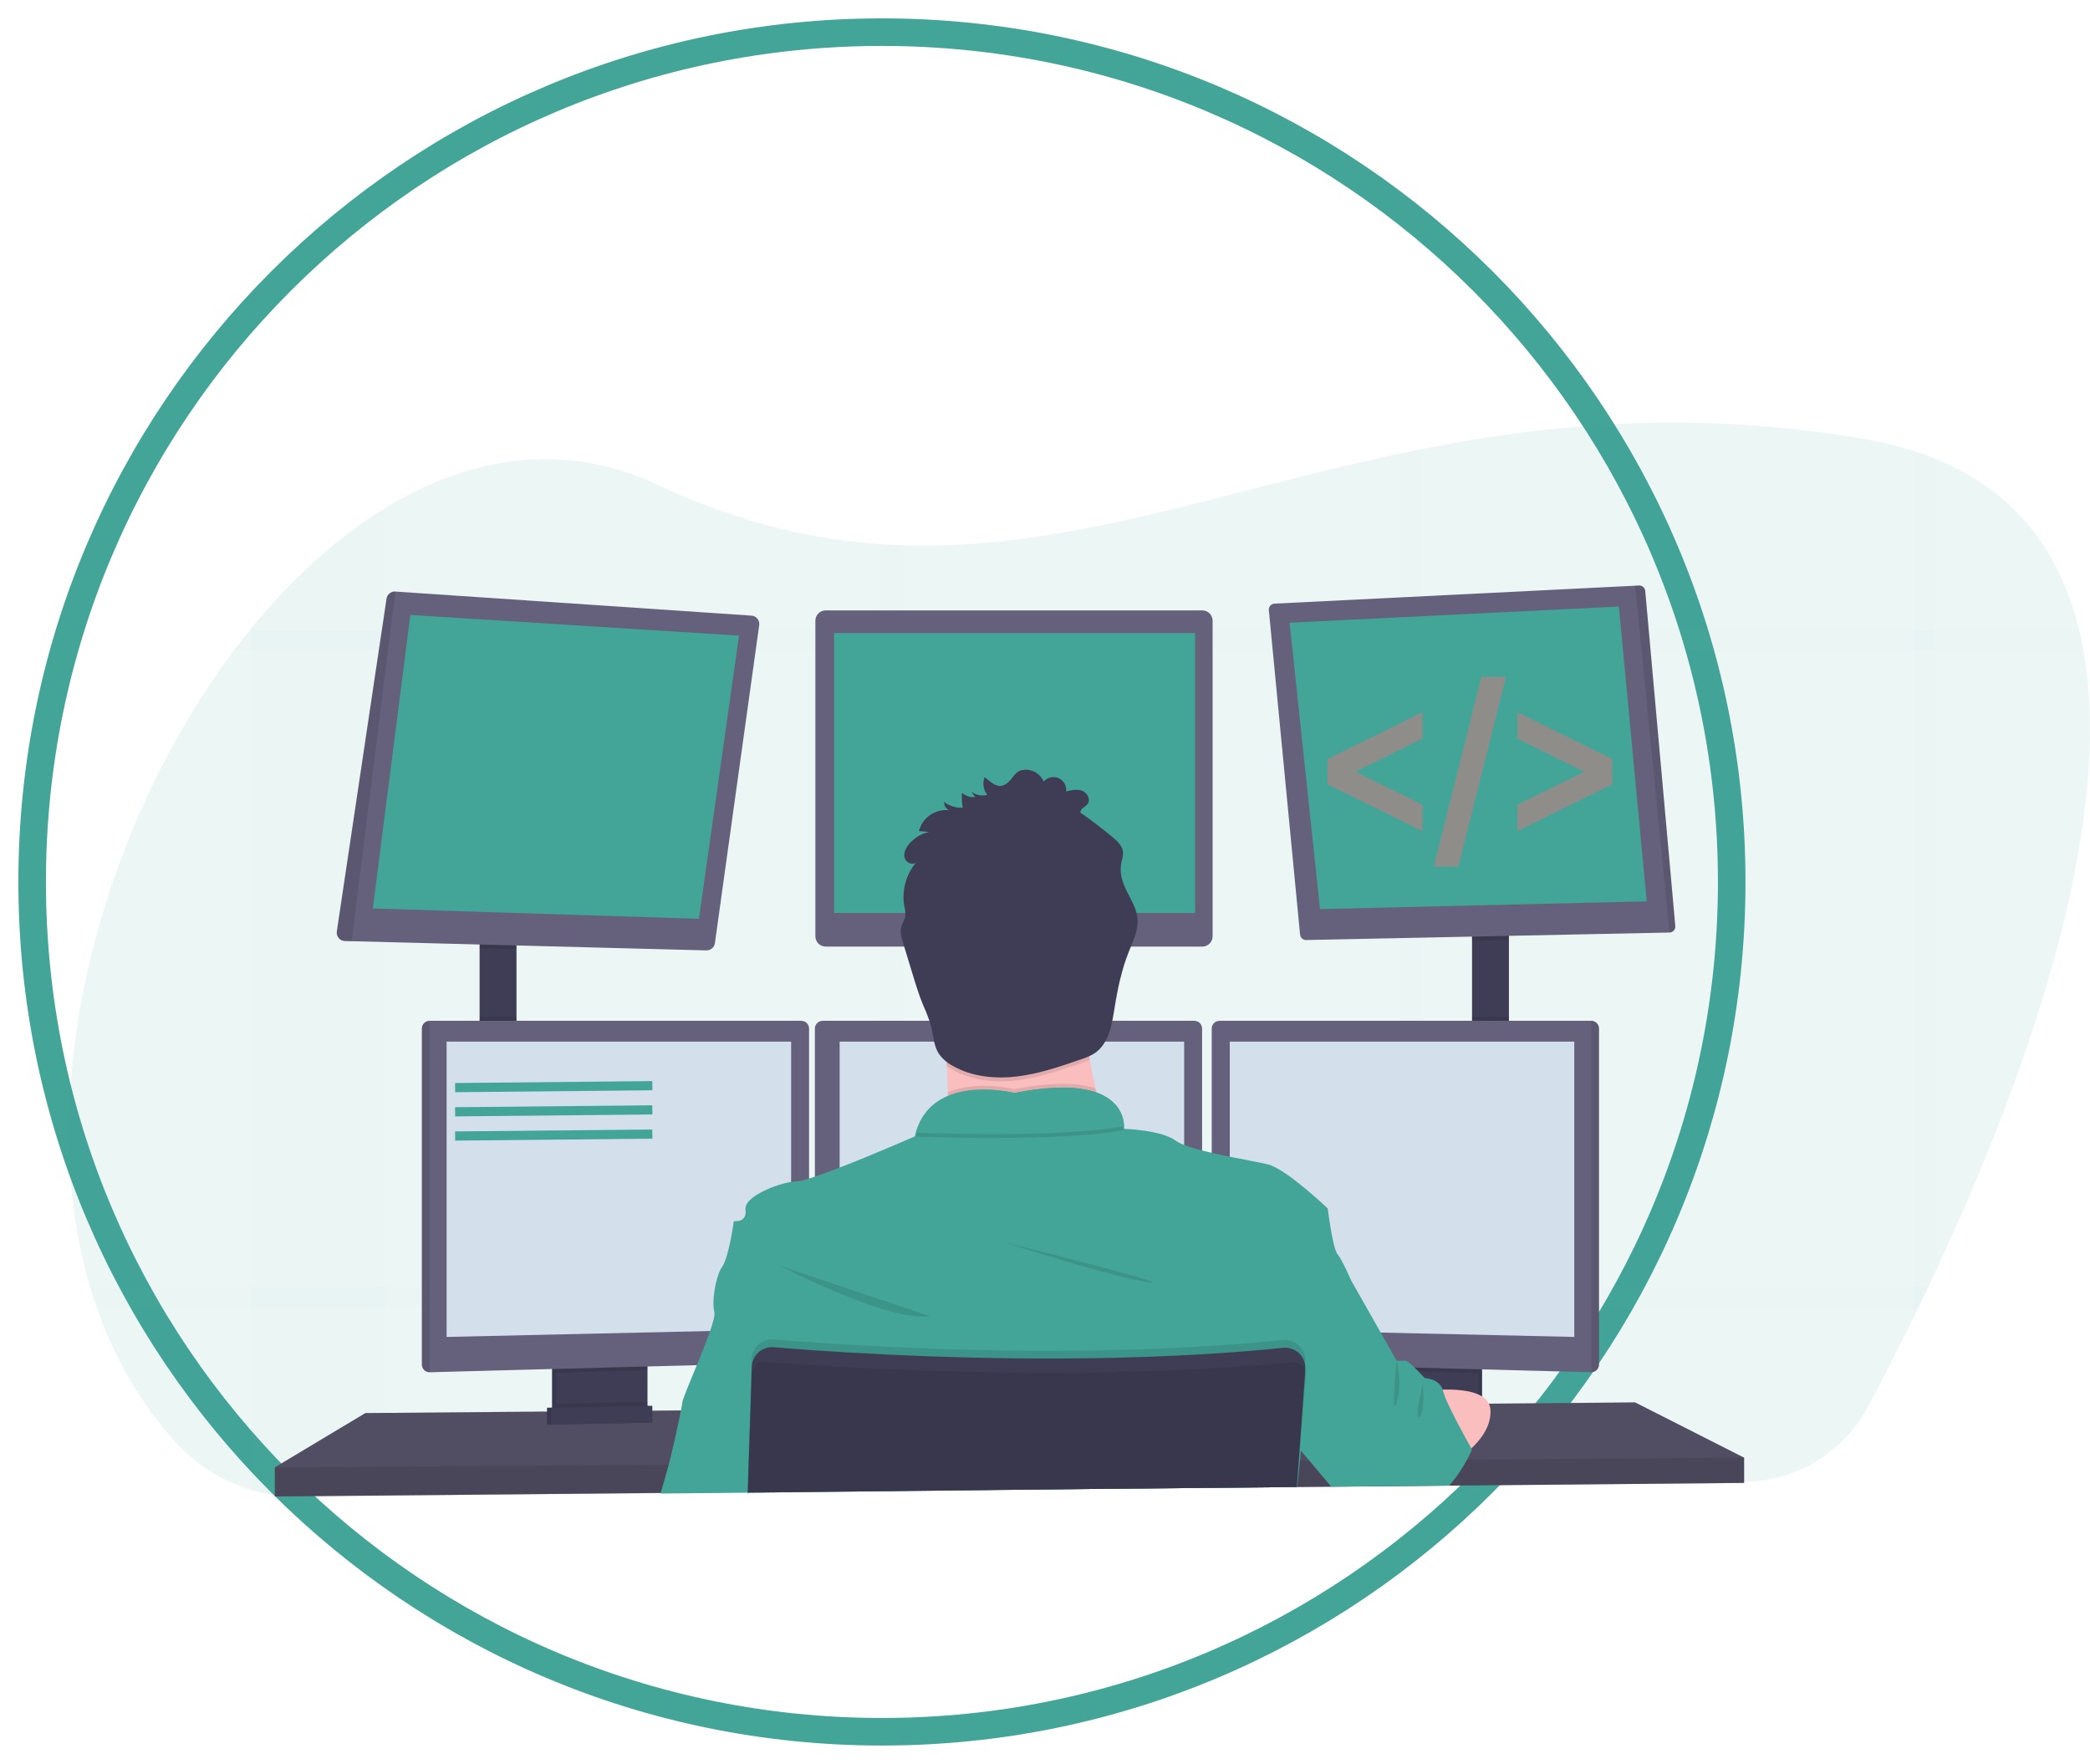 <svg width="455" height="384" viewBox="0 0 455 384" fill="none" xmlns="http://www.w3.org/2000/svg">
<g filter="url(#filter0_d)">
<path d="M377 188C377 290.173 294.173 373 192 373C89.827 373 7 290.173 7 188C7 85.827 89.827 3 192 3C294.173 3 377 85.827 377 188Z" stroke="#43A498" stroke-width="6"/>
</g>
<g clip-path="url(#clip0)">
<path opacity="0.1" d="M421.264 277.035C420.774 278.091 420.285 279.133 419.798 280.16C419.037 281.756 418.287 283.321 417.546 284.856C417.216 285.535 416.887 286.203 416.566 286.87C412.932 294.289 409.539 300.851 406.657 306.247C404.042 311.137 400.16 315.234 395.416 318.108C390.672 320.983 385.242 322.531 379.695 322.588L315.616 323.285H314.94L309.447 323.344L304.749 323.395L290.34 323.551H289.757L282.422 323.631H282.198L236.986 324.121L196.629 324.543L191.935 324.594L162.779 324.911H162.745L143.837 325.113H143.634L83.844 325.759L65.958 325.953C62.141 325.997 58.34 325.453 54.689 324.34C48.335 322.422 42.624 318.809 38.172 313.89C30.49 305.432 24.892 295.564 21.131 284.856C20.587 283.31 20.08 281.745 19.61 280.16C6.591 236.182 22.462 179.444 51.026 141.475C52.223 139.888 53.44 138.339 54.676 136.831L54.706 136.797C63.491 126.021 73.34 117.018 83.832 110.617C102.424 99.254 123.022 96.053 143.283 105.592C160.426 113.666 176.432 117.462 191.947 118.492C193.515 118.593 195.082 118.669 196.642 118.716C232.232 119.835 265.588 107.019 304.757 98.748C306.316 98.418 307.88 98.093 309.456 97.785C337.398 92.228 368.396 89.297 405.258 95.458C409.088 96.083 412.867 96.987 416.566 98.161C418.191 98.684 419.757 99.247 421.264 99.85C438.859 107.003 448.455 120.219 452.532 136.78C452.918 138.317 453.252 139.881 453.534 141.471C460.763 181.306 439.59 237.812 421.264 277.035Z" fill="#43A498"/>
<g opacity="0.1">
<path opacity="0.1" d="M83.832 110.617V325.806L65.945 326C62.129 326.043 58.328 325.499 54.676 324.387V136.797H54.706C63.49 126.008 73.34 117.006 83.832 110.617Z" fill="#43A498"/>
<path opacity="0.1" d="M453.555 141.475H51.026C52.223 139.888 53.44 138.34 54.677 136.831V136.797H452.554C452.94 138.325 453.273 139.885 453.555 141.475Z" fill="#43A498"/>
<path opacity="0.1" d="M421.264 99.854V280.156H419.798C419.037 281.752 418.287 283.317 417.546 284.851C417.216 285.531 416.887 286.198 416.565 286.866V98.148C418.191 98.671 419.757 99.24 421.264 99.854Z" fill="#43A498"/>
<path opacity="0.1" d="M309.456 97.772V323.361L304.757 323.412V98.735C306.317 98.406 307.88 98.081 309.456 97.772Z" fill="#43A498"/>
<path opacity="0.1" d="M196.642 118.703V324.585L191.947 324.636V118.479C193.515 118.581 195.083 118.64 196.642 118.703Z" fill="#43A498"/>
<path opacity="0.1" d="M419.798 280.16C419.038 281.756 418.287 283.321 417.546 284.856H21.131C20.587 283.31 20.08 281.745 19.61 280.16H419.798Z" fill="#43A498"/>
</g>
<path d="M112.438 204.248H104.41V228.595H112.438V204.248Z" fill="#3F3D56"/>
<path d="M328.496 202.981H320.467V228.738H328.496V202.981Z" fill="#3F3D56"/>
<path d="M379.695 317.336V322.825L315.502 323.416L314.818 323.429L290.42 323.652L289.837 323.661L282.422 323.724H282.202L236.999 324.142L162.796 324.831H162.733L143.866 325.008L143.664 325.012L59.831 325.781V319.447L79.543 307.624L119.093 307.294L119.938 307.29L120.217 307.286L121.062 307.273L140.051 307.117L140.9 307.113L141.171 307.109L142.016 307.104L148.105 307.054L148.265 307.049L163.286 306.923H163.409L280.622 305.935L283.491 305.914H283.778L285.967 305.892L301.876 305.762L302.721 305.749L303.502 305.74H303.908L308.856 305.702L309.836 305.69L311.15 305.681L315.27 305.643L321.807 305.588L322.652 305.58L324.122 305.572H324.397L355.965 305.301L379.695 317.336Z" fill="#65617D"/>
<path opacity="0.2" d="M379.695 317.336V322.825L315.502 323.416L314.818 323.429L290.42 323.652L289.837 323.661L282.422 323.724H282.202L236.999 324.142L162.796 324.831H162.733L143.866 325.008L143.664 325.012L59.831 325.781V319.447L79.543 307.624L119.093 307.294L119.938 307.29L120.217 307.286L121.062 307.273L140.051 307.117L140.9 307.113L141.171 307.109L142.016 307.104L148.105 307.054L148.265 307.049L163.286 306.923H163.409L280.622 305.935L283.491 305.914H283.778L285.967 305.892L301.876 305.762L302.721 305.749L303.502 305.74H303.908L308.856 305.702L309.836 305.69L311.15 305.681L315.27 305.643L321.807 305.588L322.652 305.58L324.122 305.572H324.397L355.965 305.301L379.695 317.336Z" fill="black"/>
<path d="M140.114 296.227V306.568C140.115 307.058 139.976 307.538 139.714 307.952C139.452 308.366 139.078 308.697 138.635 308.907C138.306 309.067 137.945 309.153 137.579 309.161L122.832 309.473C122.439 309.483 122.048 309.4 121.692 309.232C121.241 309.026 120.859 308.695 120.592 308.278C120.324 307.861 120.183 307.376 120.183 306.88V296.227H140.114Z" fill="#3F3D56"/>
<path opacity="0.1" d="M140.114 296.227V306.568C140.115 307.058 139.976 307.538 139.714 307.952C139.452 308.366 139.078 308.697 138.635 308.907C138.306 309.067 137.945 309.153 137.579 309.161L122.832 309.473C122.439 309.483 122.048 309.4 121.692 309.232C121.241 309.026 120.859 308.695 120.592 308.278C120.324 307.861 120.183 307.376 120.183 306.88V296.227H140.114Z" fill="black"/>
<path d="M140.959 296.227V306.568C140.959 307.058 140.82 307.538 140.559 307.952C140.297 308.366 139.923 308.697 139.48 308.907C139.151 309.067 138.79 309.153 138.424 309.161L123.677 309.473C123.283 309.483 122.893 309.4 122.536 309.232C122.086 309.026 121.704 308.695 121.437 308.278C121.169 307.861 121.027 307.376 121.028 306.88V296.227H140.959Z" fill="#3F3D56"/>
<path d="M322.652 296.227H302.721V309.528H322.652V296.227Z" fill="#3F3D56"/>
<path opacity="0.1" d="M322.652 296.227H302.721V309.528H322.652V296.227Z" fill="black"/>
<path d="M321.807 296.227H301.875V309.528H321.807V296.227Z" fill="#3F3D56"/>
<path opacity="0.1" d="M112.438 204.243V206.663L104.41 206.456V204.243H112.438Z" fill="black"/>
<path d="M165.281 136.083L155.634 205.333C155.573 205.775 155.351 206.179 155.01 206.468C154.67 206.757 154.234 206.911 153.788 206.899L76.547 204.898L75.081 204.86C74.826 204.854 74.575 204.794 74.344 204.685C74.113 204.575 73.908 204.418 73.743 204.224C73.577 204.03 73.454 203.803 73.381 203.558C73.309 203.314 73.289 203.056 73.323 202.804L84.153 130.311C84.223 129.862 84.459 129.456 84.814 129.172C85.169 128.888 85.618 128.748 86.071 128.778L163.591 134.023C163.841 134.037 164.085 134.103 164.308 134.217C164.532 134.331 164.729 134.489 164.888 134.683C165.046 134.876 165.163 135.101 165.231 135.342C165.299 135.583 165.316 135.835 165.281 136.083Z" fill="#65617D"/>
<path d="M89.338 133.871L81.17 197.77L152.157 200.021L160.886 138.372L89.338 133.871Z" fill="#43A498"/>
<path d="M261.739 132.883H179.761C178.518 132.883 177.509 133.89 177.509 135.133V203.821C177.509 205.064 178.518 206.072 179.761 206.072H261.739C262.982 206.072 263.991 205.064 263.991 203.821V135.133C263.991 133.89 262.982 132.883 261.739 132.883Z" fill="#65617D"/>
<path d="M260.183 137.81H181.591V198.754H260.183V137.81Z" fill="#43A498"/>
<path opacity="0.1" d="M328.496 202.977V204.577L320.467 204.742V202.977H328.496Z" fill="black"/>
<path d="M364.72 201.625C364.731 201.8 364.707 201.976 364.649 202.141C364.591 202.306 364.5 202.458 364.382 202.588C364.263 202.717 364.12 202.821 363.96 202.894C363.801 202.966 363.628 203.006 363.452 203.01L284.353 204.644C284.024 204.651 283.705 204.533 283.46 204.315C283.215 204.096 283.061 203.793 283.03 203.466L276.232 132.832C276.215 132.657 276.234 132.48 276.287 132.312C276.341 132.144 276.428 131.989 276.543 131.856C276.659 131.723 276.8 131.615 276.958 131.538C277.117 131.461 277.289 131.417 277.465 131.409L355.965 127.507L356.81 127.465C357.146 127.447 357.476 127.561 357.729 127.781C357.983 128.002 358.142 128.312 358.171 128.647L364.72 201.625Z" fill="#65617D"/>
<path d="M280.749 135.56L352.441 132.038L358.496 196.221L287.37 197.91L280.749 135.56Z" fill="#43A498"/>
<path opacity="0.1" d="M364.72 201.625C364.731 201.8 364.707 201.976 364.649 202.141C364.591 202.306 364.5 202.458 364.382 202.588C364.263 202.717 364.12 202.821 363.96 202.894C363.8 202.966 363.628 203.006 363.452 203.01L355.965 127.507L356.81 127.465C357.146 127.447 357.476 127.561 357.729 127.781C357.983 128.002 358.141 128.312 358.17 128.647L364.72 201.625Z" fill="black"/>
<path opacity="0.1" d="M86.084 128.774L76.547 204.898L75.081 204.86C74.826 204.854 74.575 204.794 74.344 204.684C74.113 204.575 73.908 204.418 73.743 204.224C73.577 204.03 73.454 203.803 73.381 203.558C73.309 203.314 73.289 203.056 73.323 202.803L84.153 130.311C84.222 129.859 84.459 129.449 84.817 129.165C85.175 128.88 85.627 128.74 86.084 128.774Z" fill="black"/>
<path opacity="0.1" d="M112.438 221.383H104.41V228.595H112.438V221.383Z" fill="black"/>
<path opacity="0.1" d="M140.959 296.223V298.321L121.028 298.853V296.223H140.959Z" fill="black"/>
<path d="M176.136 223.895V294.918C176.131 295.351 175.959 295.766 175.656 296.077C175.353 296.387 174.943 296.57 174.509 296.586L93.529 298.739H93.508C93.067 298.734 92.646 298.556 92.334 298.245C92.022 297.933 91.844 297.512 91.839 297.071V223.895C91.844 223.454 92.022 223.033 92.334 222.722C92.646 222.41 93.067 222.233 93.508 222.227H174.467C174.908 222.233 175.329 222.41 175.641 222.722C175.953 223.033 176.13 223.454 176.136 223.895Z" fill="#65617D"/>
<path opacity="0.1" d="M93.529 222.227V298.739H93.508C93.067 298.734 92.646 298.556 92.334 298.245C92.022 297.933 91.844 297.512 91.839 297.071V223.895C91.844 223.454 92.022 223.033 92.334 222.722C92.646 222.41 93.067 222.233 93.508 222.227H93.529Z" fill="black"/>
<path d="M97.227 226.762H172.228V289.361L97.227 291.05V226.762Z" fill="#D4DFEC"/>
<path opacity="0.1" d="M328.496 221.383H320.467V228.738H328.496V221.383Z" fill="black"/>
<path opacity="0.1" d="M321.807 296.223V298.929L301.875 298.397V296.223H321.807Z" fill="black"/>
<path d="M348.11 223.895V297.071C348.104 297.516 347.924 297.94 347.607 298.252C347.291 298.564 346.864 298.739 346.419 298.739L265.423 296.586C264.989 296.57 264.578 296.387 264.276 296.077C263.973 295.766 263.801 295.351 263.796 294.918V223.895C263.801 223.454 263.979 223.033 264.291 222.722C264.603 222.41 265.024 222.233 265.465 222.227H346.424C346.868 222.228 347.293 222.404 347.609 222.716C347.924 223.028 348.104 223.451 348.11 223.895Z" fill="#65617D"/>
<path opacity="0.1" d="M348.11 223.895V297.071C348.105 297.516 347.924 297.94 347.608 298.252C347.291 298.564 346.865 298.739 346.42 298.739V222.227C346.865 222.227 347.291 222.402 347.608 222.714C347.924 223.026 348.105 223.451 348.11 223.895Z" fill="black"/>
<path d="M342.723 226.762H267.722V289.361L342.723 291.05V226.762Z" fill="#D4DFEC"/>
<path d="M261.7 223.895V294.918C261.695 295.351 261.523 295.766 261.22 296.077C260.918 296.387 260.507 296.57 260.073 296.586L179.093 298.739C178.649 298.739 178.222 298.564 177.906 298.252C177.589 297.94 177.409 297.516 177.403 297.071V223.895C177.409 223.454 177.586 223.033 177.898 222.722C178.21 222.41 178.631 222.233 179.072 222.227H260.031C260.472 222.233 260.893 222.41 261.205 222.722C261.517 223.033 261.695 223.454 261.7 223.895Z" fill="#65617D"/>
<path d="M182.791 226.762H257.792V289.361L182.791 291.05V226.762Z" fill="#D4DFEC"/>
<path opacity="0.1" d="M379.695 317.335V322.825L315.502 323.416L314.818 323.429L290.42 323.652L289.837 323.661L282.422 323.724H282.202L236.999 324.142L162.796 324.83H162.733L143.866 325.008L143.664 325.012L59.831 325.781V319.447L145.4 318.885H145.603L162.923 318.767H163.003L282.616 317.977H282.739L282.81 317.973H283.009L285.033 317.96H285.65L317.125 317.749L318.984 317.741L319.398 317.737L379.695 317.335Z" fill="black"/>
<path d="M220.887 228.595C232.866 228.595 242.576 218.891 242.576 206.92C242.576 194.95 232.866 185.246 220.887 185.246C208.909 185.246 199.198 194.95 199.198 206.92C199.198 218.891 208.909 228.595 220.887 228.595Z" fill="#FBBEBE"/>
<path d="M242.581 251.257C242.581 251.257 200.538 256.324 204.552 251.257C206.005 249.425 206.407 243.994 206.327 237.808C206.301 235.929 206.234 233.983 206.136 232.045C205.672 222.755 204.552 213.677 204.552 213.677C204.552 213.677 241.313 196.364 237.088 210.087C235.397 215.632 235.951 223.418 237.235 230.727C237.611 232.86 238.047 234.95 238.503 236.934C239.617 241.775 240.978 246.555 242.581 251.257Z" fill="#FBBEBE"/>
<path opacity="0.1" d="M242.581 251.257C242.581 251.257 200.538 256.324 204.552 251.257C206.005 249.425 206.407 243.994 206.327 237.808C212.737 235.072 220.892 237.112 220.892 237.112C229.478 235.401 234.983 235.735 238.503 236.934C239.617 241.775 240.978 246.555 242.581 251.257Z" fill="black"/>
<path d="M162.78 325.307V324.953L236.986 324.146L282.198 323.724H282.325L282.278 324.349L282.342 323.724H282.422V323.652L283.001 317.973L283.22 315.824L283.288 315.152L283.347 314.591L285.959 305.888L288.57 297.198L290.767 289.88L294.122 278.699C294.122 278.699 292.221 274.266 291.164 272.999C290.108 271.732 289.052 263.076 289.052 263.076C289.052 263.076 280.035 254.491 276.092 253.503C274.44 253.081 271.178 252.519 267.713 251.814C266.416 251.553 265.085 251.274 263.805 250.97C263.082 250.805 262.372 250.632 261.692 250.459C260.368 250.128 259.063 249.725 257.784 249.251C257.113 249.008 256.474 248.683 255.882 248.284C252.776 246.008 244.993 245.751 244.693 245.751C244.692 245.741 244.692 245.731 244.693 245.721V245.683C244.704 245.506 244.704 245.328 244.693 245.151C244.693 244.982 244.693 244.784 244.655 244.56C244.655 244.492 244.655 244.421 244.626 244.349C244.604 244.197 244.579 244.036 244.541 243.868C244.528 243.792 244.511 243.717 244.49 243.644C244.368 243.135 244.191 242.641 243.962 242.17C243.933 242.102 243.895 242.031 243.861 241.963C243.654 241.573 243.413 241.202 243.143 240.853C243.088 240.781 243.028 240.705 242.965 240.633C242.619 240.225 242.234 239.852 241.816 239.518C241.702 239.43 241.583 239.337 241.461 239.252C241.392 239.197 241.32 239.146 241.245 239.1L240.869 238.855L240.519 238.653C240.21 238.484 239.885 238.319 239.53 238.163C239.42 238.112 239.302 238.066 239.183 238.019C239.065 237.973 238.879 237.901 238.723 237.842H238.697L238.38 237.715C238.14 237.635 237.895 237.563 237.637 237.491L237.244 237.39L236.821 237.293L236.399 237.204C235.976 237.12 235.524 237.044 235.051 236.985L234.569 236.926L234.075 236.875L233.563 236.833L232.837 236.791L231.992 236.761C228.265 236.761 224.548 237.156 220.904 237.939C218.373 237.376 215.78 237.138 213.189 237.23H212.821L212.398 237.255H212.128L211.583 237.306C211.401 237.306 211.215 237.344 211.034 237.369C210.852 237.394 210.662 237.415 210.48 237.445L210.201 237.491C209.927 237.538 209.648 237.589 209.356 237.648C209.263 237.665 209.17 237.686 209.077 237.711C208.71 237.791 208.342 237.888 207.979 237.998C207.797 238.049 207.615 238.108 207.434 238.171C207.341 238.197 207.252 238.23 207.163 238.264L206.893 238.361L206.627 238.467L206.31 238.594C206.149 238.661 205.993 238.733 205.836 238.809C205.748 238.847 205.659 238.889 205.574 238.936C205.49 238.982 205.401 239.02 205.321 239.066C204.366 239.56 203.483 240.182 202.697 240.916L202.481 241.123L202.27 241.338C202.198 241.41 202.131 241.486 202.063 241.562C201.788 241.863 201.531 242.18 201.294 242.512C201.226 242.601 201.163 242.689 201.1 242.782C200.832 243.178 200.589 243.589 200.373 244.015C200.318 244.117 200.267 244.222 200.217 244.324C199.872 245.037 199.589 245.779 199.372 246.54C199.293 246.822 199.221 247.103 199.156 247.385C199.156 247.385 190.211 251.329 182.791 254.183C180.818 254.943 178.959 255.631 177.404 256.151C176.952 256.303 176.529 256.442 176.136 256.573C175.283 256.881 174.397 257.085 173.495 257.181C173.07 257.188 172.646 257.228 172.228 257.299C168.818 257.853 162.974 260.255 162.336 262.666C162.284 262.859 162.27 263.059 162.294 263.257C162.294 263.257 162.294 263.287 162.294 263.304C162.716 266.26 159.758 265.837 159.758 265.837C159.758 265.837 158.702 273.649 157.223 275.76C156.154 277.28 155.423 280.671 155.33 283.23C155.277 284.027 155.34 284.828 155.516 285.607C155.516 285.628 155.516 285.649 155.516 285.666C155.685 286.232 155.279 287.778 154.591 289.758C153.843 291.933 152.753 294.635 151.705 297.185C150.124 301.036 148.637 304.533 148.544 305.301C148.506 305.643 148.396 306.255 148.244 307.045C147.627 310.263 146.258 316.389 145.582 318.868C145.079 320.718 144.348 323.251 143.845 324.991C143.845 325.041 143.816 325.092 143.803 325.139L162.746 324.953V325.307H162.805H162.78Z" fill="#43A498"/>
<path opacity="0.1" d="M169.692 275.537C169.692 275.537 193.777 287.993 202.439 286.515L169.692 275.537Z" fill="black"/>
<path opacity="0.1" d="M218.707 270.47C218.707 270.47 242.158 278.07 249.975 279.126C257.792 280.182 218.707 270.47 218.707 270.47Z" fill="black"/>
<path opacity="0.1" d="M244.718 246.013C232.465 248.267 209.394 247.782 199.422 247.44C203.077 234.35 220.9 238.801 220.9 238.801C242.96 234.401 244.651 243.53 244.718 246.013Z" fill="black"/>
<path d="M244.718 245.168C232.465 247.423 209.394 246.937 199.422 246.595C203.077 233.506 220.9 237.956 220.9 237.956C242.96 233.556 244.651 242.685 244.718 245.168Z" fill="#43A498"/>
<path d="M309.764 302.877C309.764 302.877 324.198 300.661 324.481 306.994C324.764 313.328 317.121 317.753 317.121 317.753L309.764 302.877Z" fill="#FBBEBE"/>
<path opacity="0.1" d="M237.235 230.727C236.614 231.004 235.98 231.25 235.334 231.462C230.779 233.033 226.186 234.616 221.39 235.19C216.594 235.765 211.562 235.258 207.379 232.868C206.939 232.62 206.516 232.345 206.111 232.045C205.646 222.755 204.526 213.677 204.526 213.677C204.526 213.677 241.287 196.364 237.062 210.087C235.38 215.632 235.951 223.418 237.235 230.727Z" fill="black"/>
<path d="M214.938 173.043C214.335 173.202 213.703 173.218 213.092 173.09C212.482 172.962 211.91 172.692 211.422 172.304L212.301 173.524C211.783 173.584 211.258 173.53 210.763 173.366C210.269 173.202 209.816 172.932 209.436 172.574C209.356 173.667 209.402 174.765 209.571 175.847C208.117 175.917 206.685 175.468 205.532 174.58C205.509 174.961 205.604 175.34 205.804 175.665C206.003 175.99 206.298 176.247 206.647 176.4C205.187 176.225 203.712 176.588 202.499 177.42C201.286 178.252 200.418 179.497 200.056 180.922L202.261 181.125C200.528 181.495 198.972 182.443 197.85 183.815C197.174 184.659 196.659 185.74 196.954 186.77C197.25 187.801 198.678 188.459 199.456 187.725C198.35 189.044 197.546 190.589 197.101 192.251C196.656 193.913 196.58 195.653 196.878 197.348C197.079 198.07 197.145 198.823 197.073 199.569C196.933 200.266 196.494 200.869 196.274 201.549C195.851 202.782 196.253 204.121 196.629 205.35L198.611 211.861C199.329 214.213 200.043 216.569 200.981 218.845C201.645 220.284 202.21 221.766 202.671 223.283C203.204 225.326 203.225 227.564 204.361 229.35C205.14 230.474 206.182 231.392 207.395 232.023C211.574 234.413 216.624 234.92 221.407 234.346C226.19 233.771 230.779 232.188 235.329 230.617C236.34 230.313 237.311 229.887 238.22 229.35C241.368 227.29 242.069 223.076 242.656 219.364C243.311 215.226 244.186 211.096 245.737 207.203C246.658 204.885 247.849 202.533 247.647 200.05C247.389 196.752 244.777 194.08 244.131 190.837C243.915 189.753 243.925 188.636 244.161 187.556C244.361 186.912 244.473 186.245 244.494 185.571C244.423 184.212 243.307 183.164 242.259 182.29C239.986 180.393 237.639 178.6 235.22 176.911C235.097 176.066 236.246 175.703 236.766 175.036C237.501 174.094 236.741 172.6 235.625 172.16C234.51 171.721 233.259 172.008 232.097 172.3C232.173 171.705 232.054 171.102 231.76 170.581C231.465 170.059 231.01 169.646 230.461 169.404C229.913 169.161 229.301 169.102 228.717 169.235C228.132 169.368 227.606 169.686 227.217 170.142C226.908 169.435 226.415 168.824 225.789 168.372C225.163 167.92 224.428 167.645 223.659 167.575C220.857 167.355 220.803 169.496 219.011 170.674C217.219 171.852 215.74 170.298 214.363 169.167C214.11 169.806 214.03 170.501 214.131 171.182C214.232 171.862 214.51 172.504 214.938 173.043Z" fill="#3F3D56"/>
<path d="M320.467 315.545C320.467 315.545 320.091 316.44 319.398 317.736C318.35 319.731 317.074 321.597 315.595 323.297L315.481 323.42H314.797L290.399 323.644H289.816L289.744 323.559L285.012 317.947L283.229 315.832L283.157 315.743L283.005 315.566L282.92 315.465L282.81 315.334L279.341 311.221L280.609 305.943L282.768 297.05L282.823 296.835L283.246 295.146L283.546 293.879L284.551 289.749L287.999 275.541L294.126 278.707L300.587 290.108L304.056 296.231H305.957C306.316 296.231 307.14 296.923 307.968 297.721C308.264 298.004 308.56 298.304 308.814 298.566C309.566 299.343 310.161 300.01 310.161 300.01C310.161 300.01 313.242 300.078 314.07 302.501C314.113 302.619 314.148 302.739 314.176 302.86C314.45 303.813 314.808 304.74 315.245 305.63C315.79 306.817 316.474 308.164 317.167 309.511C318.456 311.981 319.766 314.333 320.247 315.186L320.307 315.291L320.467 315.545Z" fill="#43A498"/>
<path opacity="0.1" d="M284.171 296.48L284.129 297.084V297.126L284.057 298.097L283.495 305.913L282.815 315.33L282.62 317.981L282.198 323.656V323.728L236.986 324.15L162.792 324.953V325.307H162.733V324.953V324.834L162.923 318.771L163.286 306.922L163.599 296.877L163.629 295.876C163.647 295.272 163.789 294.678 164.045 294.131C164.3 293.583 164.665 293.094 165.117 292.692C165.569 292.29 166.097 291.984 166.671 291.793C167.245 291.603 167.852 291.531 168.454 291.582C170.449 291.751 173.039 291.958 176.136 292.177L177.404 292.27C195.29 293.512 228.345 295.116 261.7 293.115C262.402 293.077 263.107 293.035 263.813 292.984C268.985 292.659 274.153 292.241 279.27 291.717C279.917 291.649 280.57 291.724 281.185 291.936C281.8 292.148 282.361 292.493 282.828 292.945C283.295 293.397 283.658 293.946 283.89 294.553C284.122 295.16 284.218 295.811 284.171 296.459V296.48Z" fill="black"/>
<path d="M162.779 325.308V324.953L236.986 324.146L282.198 323.724H282.324V323.652L282.747 317.977L282.929 315.444L283.622 305.897L284.167 298.338V298.152C284.192 297.804 284.176 297.454 284.12 297.109C284.123 297.095 284.123 297.081 284.12 297.067C284.004 296.355 283.714 295.682 283.275 295.108C282.81 294.512 282.2 294.044 281.504 293.748C280.808 293.453 280.047 293.339 279.295 293.419C274.178 293.943 269.01 294.361 263.838 294.686C263.133 294.736 262.427 294.779 261.726 294.817C228.37 296.797 195.315 295.192 177.429 293.972L176.161 293.879C173.064 293.66 170.474 293.457 168.479 293.284C167.382 293.191 166.29 293.508 165.413 294.173C164.536 294.839 163.936 295.805 163.73 296.886C163.687 297.114 163.662 297.346 163.654 297.578L163.367 306.935L162.974 318.788L162.788 324.851V324.97V325.324L162.779 325.308Z" fill="#3F3D56"/>
<path opacity="0.1" d="M284.298 299.44L283.778 305.914L283.005 315.562L282.81 317.977L282.388 323.386L282.363 323.657V323.728L282.299 324.353L282.346 323.728H282.223L237.011 324.151L162.792 324.953V324.835L162.999 318.771L163.422 306.923L163.692 299.048C163.705 298.6 163.831 298.162 164.056 297.775C164.282 297.388 164.601 297.063 164.985 296.831C165.463 296.538 166.023 296.405 166.582 296.451C167.47 296.523 168.56 296.607 169.832 296.7C171.898 296.852 174.446 297.029 177.412 297.215C182.905 297.561 189.797 297.933 197.694 298.237C219.666 299.081 249.328 299.364 277.503 296.898C278.771 296.789 280.081 296.666 281.361 296.544C281.868 296.493 282.379 296.59 282.832 296.822C282.96 296.886 283.082 296.963 283.195 297.05C283.563 297.317 283.854 297.675 284.04 298.089C284.083 298.172 284.119 298.258 284.146 298.347C284.273 298.697 284.324 299.069 284.298 299.44Z" fill="black"/>
<path opacity="0.1" d="M140.959 305.221V306.568C140.959 307.058 140.82 307.538 140.559 307.952C140.297 308.366 139.923 308.697 139.48 308.907L122.536 309.233C122.086 309.026 121.704 308.695 121.437 308.278C121.169 307.861 121.027 307.376 121.028 306.881V305.614L140.959 305.221Z" fill="black"/>
<path d="M141.171 309.701L119.093 310.123V306.462L141.171 306.04V309.701Z" fill="#3F3D56"/>
<path opacity="0.1" d="M141.171 309.701L119.093 310.123V306.462L141.171 306.04V309.701Z" fill="black"/>
<path d="M142.016 309.701L119.938 310.123V306.462L142.016 306.04V309.701Z" fill="#3F3D56"/>
<g opacity="0.1">
<path opacity="0.1" d="M215.111 171.658C214.698 171.122 214.424 170.493 214.312 169.825C214.21 170.478 214.271 171.145 214.49 171.768C214.699 171.748 214.907 171.712 215.111 171.658Z" fill="black"/>
<path opacity="0.1" d="M209.745 174.462C209.665 173.944 209.613 173.423 209.588 172.899C209.588 173.419 209.588 173.942 209.588 174.466L209.745 174.462Z" fill="black"/>
<path opacity="0.1" d="M244.181 188.552C244.205 188.176 244.256 187.802 244.334 187.433C244.533 186.791 244.647 186.125 244.672 185.453C244.662 185.302 244.639 185.152 244.604 185.005C244.532 185.394 244.418 185.782 244.334 186.167C244.165 186.95 244.113 187.754 244.181 188.552Z" fill="black"/>
<path opacity="0.1" d="M235.393 175.505L235.853 175.838C236.242 175.558 236.605 175.244 236.939 174.901C237.098 174.681 237.197 174.424 237.225 174.154C237.253 173.884 237.21 173.612 237.1 173.364C237.058 173.46 237.004 173.551 236.939 173.634C236.42 174.301 235.27 174.669 235.393 175.505Z" fill="black"/>
<path opacity="0.1" d="M200.673 179.567C200.519 179.875 200.396 180.197 200.305 180.53C200.966 180.161 201.678 179.892 202.418 179.732L200.673 179.567Z" fill="black"/>
<path opacity="0.1" d="M206.5 174.973C206.222 174.82 205.957 174.646 205.705 174.453C205.695 174.62 205.707 174.788 205.743 174.952C205.996 174.94 206.248 174.947 206.5 174.973Z" fill="black"/>
<path opacity="0.1" d="M247.811 199.852C247.638 201.9 246.683 203.872 245.91 205.814C244.359 209.707 243.484 213.837 242.83 217.979C242.242 221.691 241.562 225.905 238.393 227.961C237.487 228.502 236.518 228.927 235.507 229.228C230.952 230.803 226.359 232.382 221.563 232.956C216.767 233.531 211.735 233.028 207.552 230.638C206.339 230.006 205.298 229.089 204.518 227.965C203.39 226.179 203.368 223.941 202.828 221.898C202.366 220.38 201.802 218.896 201.137 217.456C200.204 215.184 199.485 212.811 198.771 210.476C198.109 208.305 197.449 206.134 196.79 203.96C196.572 203.307 196.411 202.636 196.308 201.955C196.143 203.036 196.464 204.167 196.79 205.227C197.449 207.403 198.109 209.575 198.771 211.742C199.485 214.094 200.204 216.451 201.137 218.722C201.802 220.163 202.366 221.647 202.828 223.164C203.36 225.208 203.381 227.446 204.518 229.232C205.298 230.355 206.339 231.273 207.552 231.905C211.735 234.295 216.78 234.797 221.563 234.223C226.346 233.649 230.935 232.07 235.507 230.495C236.518 230.194 237.487 229.769 238.393 229.228C241.541 227.172 242.242 222.958 242.83 219.246C243.484 215.104 244.359 210.974 245.91 207.081C246.831 204.767 248.023 202.415 247.82 199.928C247.82 199.902 247.811 199.877 247.811 199.852Z" fill="black"/>
<path opacity="0.1" d="M197.238 198.218C197.238 198.218 197.238 198.188 197.238 198.171C197.314 197.427 197.248 196.674 197.043 195.954C196.959 195.491 196.904 195.023 196.878 194.552C196.83 195.445 196.885 196.341 197.043 197.221C197.111 197.55 197.187 197.884 197.238 198.218Z" fill="black"/>
<path opacity="0.1" d="M198.526 187.889C198.851 187.344 199.22 186.825 199.629 186.34C198.856 187.079 197.428 186.42 197.128 185.394C197.017 185.809 197.017 186.246 197.128 186.661C197.232 186.97 197.416 187.247 197.662 187.463C197.907 187.679 198.206 187.826 198.526 187.889Z" fill="black"/>
</g>
<path opacity="0.1" d="M304.06 296.227C304.06 296.227 305.4 301.083 304.06 305.305C302.721 309.528 304.06 296.227 304.06 296.227Z" fill="black"/>
<path opacity="0.1" d="M309.764 301.18C309.764 301.18 310.326 307.345 309.059 308.439C307.791 309.532 309.764 301.18 309.764 301.18Z" fill="black"/>
<path d="M99.081 236.774L142.015 236.352" stroke="#43A498" stroke-width="2" stroke-miterlimit="10"/>
<path d="M99.081 242.039L142.015 241.621" stroke="#43A498" stroke-width="2" stroke-miterlimit="10"/>
<path d="M99.081 247.309L142.015 246.887" stroke="#43A498" stroke-width="2" stroke-miterlimit="10"/>
<g filter="url(#filter1_d)">
<path d="M351 161.249V166.754L330.333 176.95V171.189L344.903 164L330.333 156.792V151.05L351 161.249ZM309.667 171.189L295.097 164L309.667 156.792V151.05L289 161.249V166.754L309.667 176.95V171.189ZM327.871 143.333H322.503L312.142 184.667H317.497L327.871 143.333Z" fill="#8E8D89"/>
</g>
</g>
<defs>
<filter id="filter0_d" x="0" y="0" width="384" height="384" filterUnits="userSpaceOnUse" color-interpolation-filters="sRGB">
<feFlood flood-opacity="0" result="BackgroundImageFix"/>
<feColorMatrix in="SourceAlpha" type="matrix" values="0 0 0 0 0 0 0 0 0 0 0 0 0 0 0 0 0 0 127 0"/>
<feOffset dy="4"/>
<feGaussianBlur stdDeviation="2"/>
<feColorMatrix type="matrix" values="0 0 0 0 0 0 0 0 0 0 0 0 0 0 0 0 0 0 0.25 0"/>
<feBlend mode="normal" in2="BackgroundImageFix" result="effect1_dropShadow"/>
<feBlend mode="normal" in="SourceGraphic" in2="effect1_dropShadow" result="shape"/>
</filter>
<filter id="filter1_d" x="285" y="133" width="70" height="70" filterUnits="userSpaceOnUse" color-interpolation-filters="sRGB">
<feFlood flood-opacity="0" result="BackgroundImageFix"/>
<feColorMatrix in="SourceAlpha" type="matrix" values="0 0 0 0 0 0 0 0 0 0 0 0 0 0 0 0 0 0 127 0"/>
<feOffset dy="4"/>
<feGaussianBlur stdDeviation="2"/>
<feColorMatrix type="matrix" values="0 0 0 0 0 0 0 0 0 0 0 0 0 0 0 0 0 0 0.25 0"/>
<feBlend mode="normal" in2="BackgroundImageFix" result="effect1_dropShadow"/>
<feBlend mode="normal" in="SourceGraphic" in2="effect1_dropShadow" result="shape"/>
</filter>
<clipPath id="clip0">
<rect width="440" height="234" fill="white" transform="translate(15 92)"/>
</clipPath>
</defs>
</svg>

